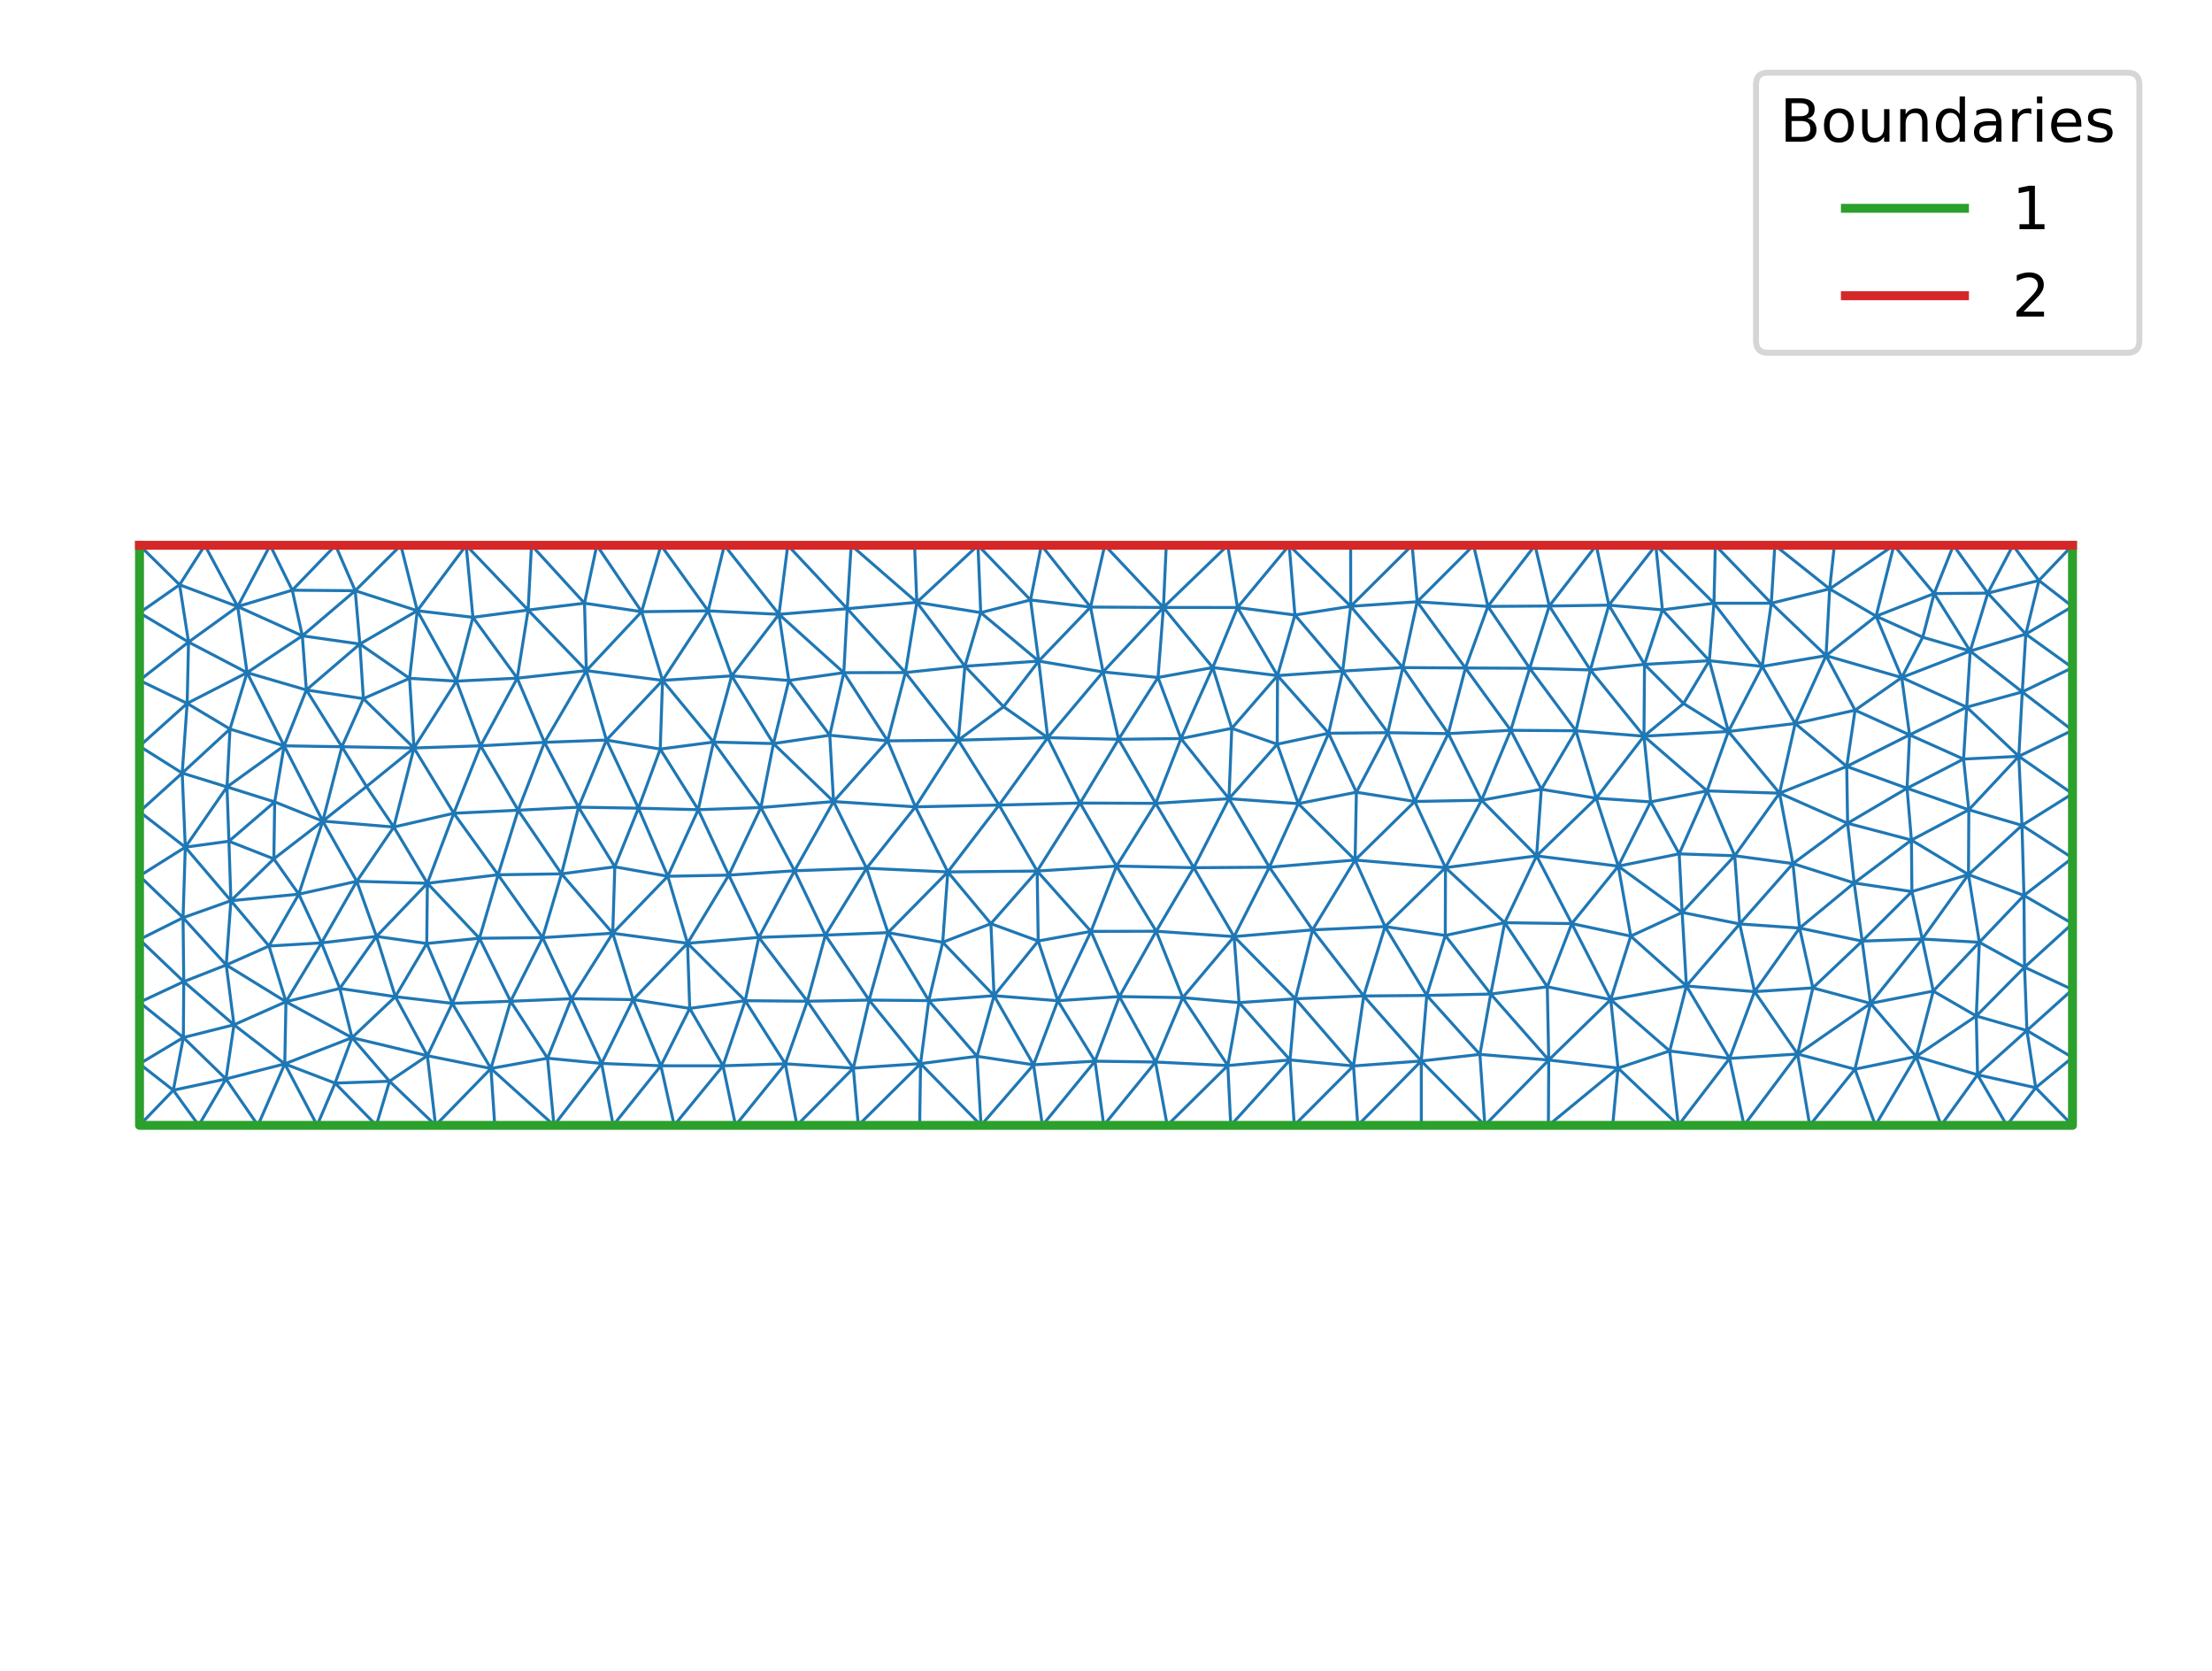 <?xml version="1.0" encoding="utf-8" standalone="no"?>
<!DOCTYPE svg PUBLIC "-//W3C//DTD SVG 1.1//EN"
  "http://www.w3.org/Graphics/SVG/1.1/DTD/svg11.dtd">
<!-- Created with matplotlib (https://matplotlib.org/) -->
<svg height="280.512pt" version="1.1" viewBox="0 0 371.52 280.512" width="371.52pt" xmlns="http://www.w3.org/2000/svg" xmlns:xlink="http://www.w3.org/1999/xlink">
 <defs>
  <style type="text/css">
*{stroke-linecap:butt;stroke-linejoin:round;}
  </style>
 </defs>
 <g id="figure_1">
  <g id="patch_1">
   <path d="M 0 280.512 
L 371.52 280.512 
L 371.52 0 
L 0 0 
z
" style="fill:#ffffff;"/>
  </g>
  <g id="axes_1">
   <g id="line2d_1">
    <path clip-path="url(#p9828844a17)" d="M 23.433 178.623 
L 23.433 188.954 
M 23.433 178.623 
L 23.433 168.292 
M 23.433 114.235 
L 23.433 125.287 
M 23.433 114.235 
L 23.433 102.896 
M 23.433 157.744 
L 23.433 168.292 
M 23.433 136.289 
L 23.433 125.287 
M 23.433 147.077 
L 23.433 157.744 
M 23.433 147.077 
L 23.433 136.289 
M 29.11 183.053 
L 23.433 188.954 
M 29.11 183.053 
L 23.433 178.623 
M 33.377 188.954 
L 23.433 188.954 
M 33.377 188.954 
L 29.11 183.053 
M 30.861 164.823 
L 23.433 168.292 
M 30.861 164.823 
L 23.433 157.744 
M 30.795 174.208 
L 23.433 168.292 
M 30.795 174.208 
L 23.433 178.623 
M 30.795 174.208 
L 29.11 183.053 
M 30.795 174.208 
L 30.861 164.823 
M 23.433 91.558 
L 23.433 102.896 
M 30.165 98.185 
L 23.433 102.896 
M 30.165 98.185 
L 23.433 91.558 
M 30.603 129.803 
L 23.433 125.287 
M 30.603 129.803 
L 23.433 136.289 
M 31.434 118.103 
L 23.433 125.287 
M 31.434 118.103 
L 23.433 114.235 
M 31.434 118.103 
L 30.603 129.803 
M 31.667 107.805 
L 23.433 102.896 
M 31.667 107.805 
L 23.433 114.235 
M 31.667 107.805 
L 30.165 98.185 
M 31.667 107.805 
L 31.434 118.103 
M 30.746 154.09 
L 23.433 157.744 
M 30.746 154.09 
L 23.433 147.077 
M 30.746 154.09 
L 30.861 164.823 
M 31.12 142.248 
L 23.433 136.289 
M 31.12 142.248 
L 23.433 147.077 
M 31.12 142.248 
L 30.603 129.803 
M 31.12 142.248 
L 30.746 154.09 
M 37.997 162.027 
L 30.861 164.823 
M 37.997 162.027 
L 30.746 154.09 
M 37.953 181.165 
L 29.11 183.053 
M 37.953 181.165 
L 33.377 188.954 
M 37.953 181.165 
L 30.795 174.208 
M 43.322 188.954 
L 33.377 188.954 
M 43.322 188.954 
L 37.953 181.165 
M 39.298 172.069 
L 30.861 164.823 
M 39.298 172.069 
L 30.795 174.208 
M 39.298 172.069 
L 37.997 162.027 
M 39.298 172.069 
L 37.953 181.165 
M 38.449 141.249 
L 31.12 142.248 
M 34.405 91.558 
L 23.433 91.558 
M 34.405 91.558 
L 30.165 98.185 
M 39.922 101.845 
L 30.165 98.185 
M 39.922 101.845 
L 31.667 107.805 
M 39.922 101.845 
L 34.405 91.558 
M 38.127 132.128 
L 30.603 129.803 
M 38.127 132.128 
L 31.12 142.248 
M 38.127 132.128 
L 38.449 141.249 
M 38.629 122.406 
L 30.603 129.803 
M 38.629 122.406 
L 31.434 118.103 
M 38.629 122.406 
L 38.127 132.128 
M 41.499 112.942 
L 31.434 118.103 
M 41.499 112.942 
L 31.667 107.805 
M 41.499 112.942 
L 39.922 101.845 
M 41.499 112.942 
L 38.629 122.406 
M 38.781 151.235 
L 30.746 154.09 
M 38.781 151.235 
L 31.12 142.248 
M 38.781 151.235 
L 37.997 162.027 
M 38.781 151.235 
L 38.449 141.249 
M 45.182 158.844 
L 37.997 162.027 
M 45.182 158.844 
L 38.781 151.235 
M 53.266 188.954 
L 43.322 188.954 
M 48.028 168.197 
L 37.997 162.027 
M 48.028 168.197 
L 39.298 172.069 
M 48.028 168.197 
L 45.182 158.844 
M 47.828 178.632 
L 37.953 181.165 
M 47.828 178.632 
L 43.322 188.954 
M 47.828 178.632 
L 39.298 172.069 
M 47.828 178.632 
L 53.266 188.954 
M 47.828 178.632 
L 48.028 168.197 
M 45.994 144.207 
L 38.449 141.249 
M 45.994 144.207 
L 38.781 151.235 
M 46.136 134.645 
L 38.449 141.249 
M 46.136 134.645 
L 38.127 132.128 
M 46.136 134.645 
L 45.994 144.207 
M 45.378 91.558 
L 34.405 91.558 
M 45.378 91.558 
L 39.922 101.845 
M 49.088 99.1 
L 39.922 101.845 
M 49.088 99.1 
L 45.378 91.558 
M 50.777 106.756 
L 39.922 101.845 
M 50.777 106.756 
L 41.499 112.942 
M 50.777 106.756 
L 49.088 99.1 
M 47.72 125.227 
L 38.127 132.128 
M 47.72 125.227 
L 38.629 122.406 
M 47.72 125.227 
L 41.499 112.942 
M 47.72 125.227 
L 46.136 134.645 
M 51.454 115.848 
L 41.499 112.942 
M 51.454 115.848 
L 50.777 106.756 
M 51.454 115.848 
L 47.72 125.227 
M 56.277 181.86 
L 53.266 188.954 
M 56.277 181.86 
L 47.828 178.632 
M 50.185 150.14 
L 38.781 151.235 
M 50.185 150.14 
L 45.182 158.844 
M 50.185 150.14 
L 45.994 144.207 
M 53.994 158.318 
L 45.182 158.844 
M 53.994 158.318 
L 48.028 168.197 
M 53.994 158.318 
L 50.185 150.14 
M 57.069 165.969 
L 48.028 168.197 
M 57.069 165.969 
L 53.994 158.318 
M 63.21 188.954 
L 53.266 188.954 
M 63.21 188.954 
L 56.277 181.86 
M 59.123 174.23 
L 48.028 168.197 
M 59.123 174.23 
L 47.828 178.632 
M 59.123 174.23 
L 56.277 181.86 
M 59.123 174.23 
L 57.069 165.969 
M 54.21 137.87 
L 45.994 144.207 
M 54.21 137.87 
L 46.136 134.645 
M 54.21 137.87 
L 47.72 125.227 
M 54.21 137.87 
L 50.185 150.14 
M 56.35 91.558 
L 45.378 91.558 
M 56.35 91.558 
L 49.088 99.1 
M 59.66 99.183 
L 49.088 99.1 
M 59.66 99.183 
L 50.777 106.756 
M 59.66 99.183 
L 56.35 91.558 
M 60.443 108.136 
L 50.777 106.756 
M 60.443 108.136 
L 51.454 115.848 
M 60.443 108.136 
L 59.66 99.183 
M 61.556 132.059 
L 54.21 137.87 
M 57.422 125.383 
L 47.72 125.227 
M 57.422 125.383 
L 51.454 115.848 
M 57.422 125.383 
L 54.21 137.87 
M 57.422 125.383 
L 61.556 132.059 
M 61.032 117.306 
L 51.454 115.848 
M 61.032 117.306 
L 60.443 108.136 
M 61.032 117.306 
L 57.422 125.383 
M 65.427 181.548 
L 56.277 181.86 
M 65.427 181.548 
L 63.21 188.954 
M 65.427 181.548 
L 59.123 174.23 
M 59.92 147.976 
L 50.185 150.14 
M 59.92 147.976 
L 53.994 158.318 
M 59.92 147.976 
L 54.21 137.87 
M 63.228 157.231 
L 53.994 158.318 
M 63.228 157.231 
L 57.069 165.969 
M 63.228 157.231 
L 59.92 147.976 
M 66.4 167.347 
L 57.069 165.969 
M 66.4 167.347 
L 59.123 174.23 
M 66.4 167.347 
L 63.228 157.231 
M 73.155 188.954 
L 63.21 188.954 
M 73.155 188.954 
L 65.427 181.548 
M 71.781 177.258 
L 59.123 174.23 
M 71.781 177.258 
L 65.427 181.548 
M 71.781 177.258 
L 66.4 167.347 
M 71.781 177.258 
L 73.155 188.954 
M 66.142 138.862 
L 54.21 137.87 
M 66.142 138.862 
L 61.556 132.059 
M 66.142 138.862 
L 59.92 147.976 
M 67.323 91.558 
L 56.35 91.558 
M 67.323 91.558 
L 59.66 99.183 
M 68.79 113.898 
L 60.443 108.136 
M 68.79 113.898 
L 61.032 117.306 
M 70.087 102.543 
L 59.66 99.183 
M 70.087 102.543 
L 60.443 108.136 
M 70.087 102.543 
L 67.323 91.558 
M 70.087 102.543 
L 68.79 113.898 
M 69.528 125.591 
L 61.556 132.059 
M 69.528 125.591 
L 57.422 125.383 
M 69.528 125.591 
L 61.032 117.306 
M 69.528 125.591 
L 66.142 138.862 
M 69.528 125.591 
L 68.79 113.898 
M 71.782 148.309 
L 59.92 147.976 
M 71.782 148.309 
L 63.228 157.231 
M 71.782 148.309 
L 66.142 138.862 
M 71.673 158.417 
L 63.228 157.231 
M 71.673 158.417 
L 66.4 167.347 
M 71.673 158.417 
L 71.782 148.309 
M 83.099 188.954 
L 73.155 188.954 
M 75.965 168.471 
L 66.4 167.347 
M 75.965 168.471 
L 71.781 177.258 
M 75.965 168.471 
L 71.673 158.417 
M 82.457 179.405 
L 73.155 188.954 
M 82.457 179.405 
L 71.781 177.258 
M 82.457 179.405 
L 83.099 188.954 
M 82.457 179.405 
L 75.965 168.471 
M 76.22 136.553 
L 66.142 138.862 
M 76.22 136.553 
L 69.528 125.591 
M 76.22 136.553 
L 71.782 148.309 
M 78.296 91.558 
L 67.323 91.558 
M 78.296 91.558 
L 70.087 102.543 
M 76.66 114.364 
L 68.79 113.898 
M 76.66 114.364 
L 70.087 102.543 
M 76.66 114.364 
L 69.528 125.591 
M 79.429 103.65 
L 70.087 102.543 
M 79.429 103.65 
L 78.296 91.558 
M 79.429 103.65 
L 76.66 114.364 
M 80.724 125.225 
L 69.528 125.591 
M 80.724 125.225 
L 76.22 136.553 
M 80.724 125.225 
L 76.66 114.364 
M 89.268 91.558 
L 78.296 91.558 
M 83.658 146.879 
L 71.782 148.309 
M 83.658 146.879 
L 76.22 136.553 
M 80.526 157.54 
L 71.782 148.309 
M 80.526 157.54 
L 71.673 158.417 
M 80.526 157.54 
L 75.965 168.471 
M 80.526 157.54 
L 83.658 146.879 
M 93.044 188.954 
L 83.099 188.954 
M 93.044 188.954 
L 82.457 179.405 
M 85.764 168.119 
L 75.965 168.471 
M 85.764 168.119 
L 82.457 179.405 
M 85.764 168.119 
L 80.526 157.54 
M 91.964 177.683 
L 82.457 179.405 
M 91.964 177.683 
L 93.044 188.954 
M 91.964 177.683 
L 85.764 168.119 
M 87.026 136.042 
L 76.22 136.553 
M 87.026 136.042 
L 80.724 125.225 
M 87.026 136.042 
L 83.658 146.879 
M 88.701 102.431 
L 78.296 91.558 
M 88.701 102.431 
L 79.429 103.65 
M 88.701 102.431 
L 89.268 91.558 
M 86.872 113.871 
L 76.66 114.364 
M 86.872 113.871 
L 79.429 103.65 
M 86.872 113.871 
L 80.724 125.225 
M 86.872 113.871 
L 88.701 102.431 
M 91.452 124.644 
L 80.724 125.225 
M 91.452 124.644 
L 87.026 136.042 
M 91.452 124.644 
L 86.872 113.871 
M 98.17 101.281 
L 89.268 91.558 
M 98.17 101.281 
L 88.701 102.431 
M 100.241 91.558 
L 89.268 91.558 
M 100.241 91.558 
L 98.17 101.281 
M 102.988 188.954 
L 93.044 188.954 
M 94.312 146.724 
L 83.658 146.879 
M 94.312 146.724 
L 87.026 136.042 
M 91.135 157.433 
L 83.658 146.879 
M 91.135 157.433 
L 80.526 157.54 
M 91.135 157.433 
L 85.764 168.119 
M 91.135 157.433 
L 94.312 146.724 
M 101.046 178.558 
L 93.044 188.954 
M 101.046 178.558 
L 91.964 177.683 
M 101.046 178.558 
L 102.988 188.954 
M 95.968 167.692 
L 85.764 168.119 
M 95.968 167.692 
L 91.964 177.683 
M 95.968 167.692 
L 91.135 157.433 
M 95.968 167.692 
L 101.046 178.558 
M 97.172 135.533 
L 87.026 136.042 
M 97.172 135.533 
L 91.452 124.644 
M 97.172 135.533 
L 94.312 146.724 
M 98.479 112.605 
L 88.701 102.431 
M 98.479 112.605 
L 86.872 113.871 
M 98.479 112.605 
L 91.452 124.644 
M 98.479 112.605 
L 98.17 101.281 
M 101.852 124.261 
L 91.452 124.644 
M 101.852 124.261 
L 97.172 135.533 
M 101.852 124.261 
L 98.479 112.605 
M 107.766 102.707 
L 98.17 101.281 
M 107.766 102.707 
L 100.241 91.558 
M 107.766 102.707 
L 98.479 112.605 
M 111.018 91.558 
L 100.241 91.558 
M 111.018 91.558 
L 107.766 102.707 
M 111.001 178.951 
L 102.988 188.954 
M 111.001 178.951 
L 101.046 178.558 
M 113.237 188.954 
L 102.988 188.954 
M 113.237 188.954 
L 111.001 178.951 
M 103.261 145.544 
L 94.312 146.724 
M 103.261 145.544 
L 97.172 135.533 
M 102.913 156.696 
L 94.312 146.724 
M 102.913 156.696 
L 91.135 157.433 
M 102.913 156.696 
L 95.968 167.692 
M 102.913 156.696 
L 103.261 145.544 
M 106.347 167.837 
L 101.046 178.558 
M 106.347 167.837 
L 95.968 167.692 
M 106.347 167.837 
L 111.001 178.951 
M 106.347 167.837 
L 102.913 156.696 
M 107.23 135.7 
L 97.172 135.533 
M 107.23 135.7 
L 101.852 124.261 
M 107.23 135.7 
L 103.261 145.544 
M 110.89 125.771 
L 101.852 124.261 
M 110.89 125.771 
L 107.23 135.7 
M 111.28 114.24 
L 98.479 112.605 
M 111.28 114.24 
L 101.852 124.261 
M 111.28 114.24 
L 107.766 102.707 
M 111.28 114.24 
L 110.89 125.771 
M 118.942 102.568 
L 107.766 102.707 
M 118.942 102.568 
L 111.018 91.558 
M 118.942 102.568 
L 111.28 114.24 
M 121.665 91.558 
L 111.018 91.558 
M 121.665 91.558 
L 118.942 102.568 
M 115.843 169.317 
L 111.001 178.951 
M 115.843 169.317 
L 106.347 167.837 
M 121.435 178.955 
L 111.001 178.951 
M 121.435 178.955 
L 113.237 188.954 
M 121.435 178.955 
L 115.843 169.317 
M 123.544 188.954 
L 113.237 188.954 
M 123.544 188.954 
L 121.435 178.955 
M 112.162 147.13 
L 103.261 145.544 
M 112.162 147.13 
L 102.913 156.696 
M 112.162 147.13 
L 107.23 135.7 
M 115.474 158.384 
L 102.913 156.696 
M 115.474 158.384 
L 106.347 167.837 
M 115.474 158.384 
L 115.843 169.317 
M 115.474 158.384 
L 112.162 147.13 
M 122.896 113.483 
L 111.28 114.24 
M 122.896 113.483 
L 118.942 102.568 
M 117.272 135.951 
L 107.23 135.7 
M 117.272 135.951 
L 110.89 125.771 
M 117.272 135.951 
L 112.162 147.13 
M 119.843 124.598 
L 110.89 125.771 
M 119.843 124.598 
L 111.28 114.24 
M 119.843 124.598 
L 122.896 113.483 
M 119.843 124.598 
L 117.272 135.951 
M 132.488 114.258 
L 122.896 113.483 
M 130.835 103.147 
L 118.942 102.568 
M 130.835 103.147 
L 121.665 91.558 
M 130.835 103.147 
L 122.896 113.483 
M 130.835 103.147 
L 132.488 114.258 
M 132.313 91.558 
L 121.665 91.558 
M 132.313 91.558 
L 130.835 103.147 
M 125.161 168.025 
L 115.843 169.317 
M 125.161 168.025 
L 121.435 178.955 
M 125.161 168.025 
L 115.474 158.384 
M 142.961 91.558 
L 132.313 91.558 
M 131.898 178.62 
L 121.435 178.955 
M 131.898 178.62 
L 123.544 188.954 
M 131.898 178.62 
L 125.161 168.025 
M 133.851 188.954 
L 123.544 188.954 
M 133.851 188.954 
L 131.898 178.62 
M 122.406 146.94 
L 112.162 147.13 
M 122.406 146.94 
L 115.474 158.384 
M 122.406 146.94 
L 117.272 135.951 
M 127.452 157.393 
L 115.474 158.384 
M 127.452 157.393 
L 125.161 168.025 
M 127.452 157.393 
L 122.406 146.94 
M 129.911 124.851 
L 122.896 113.483 
M 129.911 124.851 
L 119.843 124.598 
M 129.911 124.851 
L 132.488 114.258 
M 127.795 135.59 
L 117.272 135.951 
M 127.795 135.59 
L 119.843 124.598 
M 127.795 135.59 
L 122.406 146.94 
M 127.795 135.59 
L 129.911 124.851 
M 139.365 123.455 
L 132.488 114.258 
M 139.365 123.455 
L 129.911 124.851 
M 141.722 112.947 
L 132.488 114.258 
M 141.722 112.947 
L 130.835 103.147 
M 141.722 112.947 
L 139.365 123.455 
M 142.298 102.206 
L 130.835 103.147 
M 142.298 102.206 
L 132.313 91.558 
M 142.298 102.206 
L 142.961 91.558 
M 142.298 102.206 
L 141.722 112.947 
M 135.599 168.111 
L 125.161 168.025 
M 135.599 168.111 
L 131.898 178.62 
M 135.599 168.111 
L 127.452 157.393 
M 153.609 91.558 
L 142.961 91.558 
M 153.987 101.132 
L 142.961 91.558 
M 153.987 101.132 
L 142.298 102.206 
M 153.987 101.132 
L 153.609 91.558 
M 143.321 179.35 
L 131.898 178.62 
M 143.321 179.35 
L 133.851 188.954 
M 143.321 179.35 
L 135.599 168.111 
M 144.158 188.954 
L 133.851 188.954 
M 144.158 188.954 
L 143.321 179.35 
M 133.449 146.206 
L 122.406 146.94 
M 133.449 146.206 
L 127.452 157.393 
M 133.449 146.206 
L 127.795 135.59 
M 138.629 157.011 
L 127.452 157.393 
M 138.629 157.011 
L 135.599 168.111 
M 138.629 157.011 
L 133.449 146.206 
M 140 134.587 
L 129.911 124.851 
M 140 134.587 
L 127.795 135.59 
M 140 134.587 
L 139.365 123.455 
M 140 134.587 
L 133.449 146.206 
M 149.084 124.395 
L 139.365 123.455 
M 149.084 124.395 
L 141.722 112.947 
M 149.084 124.395 
L 140 134.587 
M 152.071 112.927 
L 141.722 112.947 
M 152.071 112.927 
L 142.298 102.206 
M 152.071 112.927 
L 153.987 101.132 
M 152.071 112.927 
L 149.084 124.395 
M 145.978 167.922 
L 135.599 168.111 
M 145.978 167.922 
L 143.321 179.35 
M 145.978 167.922 
L 138.629 157.011 
M 164.257 91.558 
L 153.609 91.558 
M 164.257 91.558 
L 153.987 101.132 
M 162.067 111.865 
L 153.987 101.132 
M 162.067 111.865 
L 152.071 112.927 
M 164.72 102.862 
L 153.987 101.132 
M 164.72 102.862 
L 164.257 91.558 
M 164.72 102.862 
L 162.067 111.865 
M 154.465 188.954 
L 144.158 188.954 
M 154.613 178.588 
L 143.321 179.35 
M 154.613 178.588 
L 144.158 188.954 
M 154.613 178.588 
L 145.978 167.922 
M 154.613 178.588 
L 154.465 188.954 
M 145.545 145.783 
L 133.449 146.206 
M 145.545 145.783 
L 138.629 157.011 
M 145.545 145.783 
L 140 134.587 
M 149.144 156.597 
L 138.629 157.011 
M 149.144 156.597 
L 145.978 167.922 
M 149.144 156.597 
L 145.545 145.783 
M 168.555 118.659 
L 162.067 111.865 
M 153.754 135.473 
L 140 134.587 
M 153.754 135.473 
L 149.084 124.395 
M 153.754 135.473 
L 145.545 145.783 
M 160.953 124.277 
L 149.084 124.395 
M 160.953 124.277 
L 152.071 112.927 
M 160.953 124.277 
L 162.067 111.865 
M 160.953 124.277 
L 168.555 118.659 
M 160.953 124.277 
L 153.754 135.473 
M 155.997 168.01 
L 145.978 167.922 
M 155.997 168.01 
L 154.613 178.588 
M 155.997 168.01 
L 149.144 156.597 
M 158.333 158.213 
L 149.144 156.597 
M 158.333 158.213 
L 155.997 168.01 
M 174.904 91.558 
L 164.257 91.558 
M 173.084 100.74 
L 164.257 91.558 
M 173.084 100.74 
L 164.72 102.862 
M 173.084 100.74 
L 174.904 91.558 
M 174.457 111.003 
L 162.067 111.865 
M 174.457 111.003 
L 164.72 102.862 
M 174.457 111.003 
L 168.555 118.659 
M 174.457 111.003 
L 173.084 100.74 
M 164.101 177.357 
L 154.613 178.588 
M 164.101 177.357 
L 155.997 168.01 
M 164.772 188.954 
L 154.465 188.954 
M 164.772 188.954 
L 154.613 178.588 
M 164.772 188.954 
L 164.101 177.357 
M 159.19 146.404 
L 145.545 145.783 
M 159.19 146.404 
L 149.144 156.597 
M 159.19 146.404 
L 153.754 135.473 
M 159.19 146.404 
L 158.333 158.213 
M 175.972 123.859 
L 168.555 118.659 
M 175.972 123.859 
L 160.953 124.277 
M 175.972 123.859 
L 174.457 111.003 
M 167.802 135.175 
L 153.754 135.473 
M 167.802 135.175 
L 160.953 124.277 
M 167.802 135.175 
L 159.19 146.404 
M 167.802 135.175 
L 175.972 123.859 
M 166.429 155.089 
L 158.333 158.213 
M 166.429 155.089 
L 159.19 146.404 
M 166.957 167.184 
L 155.997 168.01 
M 166.957 167.184 
L 158.333 158.213 
M 166.957 167.184 
L 164.101 177.357 
M 166.957 167.184 
L 166.429 155.089 
M 185.552 91.558 
L 174.904 91.558 
M 185.266 112.823 
L 174.457 111.003 
M 185.266 112.823 
L 175.972 123.859 
M 183.166 101.931 
L 174.904 91.558 
M 183.166 101.931 
L 173.084 100.74 
M 183.166 101.931 
L 174.457 111.003 
M 183.166 101.931 
L 185.552 91.558 
M 183.166 101.931 
L 185.266 112.823 
M 173.594 178.783 
L 164.101 177.357 
M 173.594 178.783 
L 164.772 188.954 
M 173.594 178.783 
L 166.957 167.184 
M 175.079 188.954 
L 164.772 188.954 
M 175.079 188.954 
L 173.594 178.783 
M 174.198 146.252 
L 159.19 146.404 
M 174.198 146.252 
L 167.802 135.175 
M 174.198 146.252 
L 166.429 155.089 
M 194.499 113.752 
L 185.266 112.823 
M 187.874 124.129 
L 175.972 123.859 
M 187.874 124.129 
L 185.266 112.823 
M 187.874 124.129 
L 194.499 113.752 
M 181.417 134.834 
L 175.972 123.859 
M 181.417 134.834 
L 167.802 135.175 
M 181.417 134.834 
L 174.198 146.252 
M 181.417 134.834 
L 187.874 124.129 
M 174.375 157.996 
L 166.429 155.089 
M 174.375 157.996 
L 166.957 167.184 
M 174.375 157.996 
L 174.198 146.252 
M 177.669 168.03 
L 166.957 167.184 
M 177.669 168.03 
L 173.594 178.783 
M 177.669 168.03 
L 174.375 157.996 
M 195.881 91.558 
L 185.552 91.558 
M 195.402 101.997 
L 185.552 91.558 
M 195.402 101.997 
L 185.266 112.823 
M 195.402 101.997 
L 183.166 101.931 
M 195.402 101.997 
L 194.499 113.752 
M 195.402 101.997 
L 195.881 91.558 
M 203.695 112.086 
L 194.499 113.752 
M 203.695 112.086 
L 195.402 101.997 
M 183.913 178.179 
L 173.594 178.783 
M 183.913 178.179 
L 175.079 188.954 
M 183.913 178.179 
L 177.669 168.03 
M 185.386 188.954 
L 175.079 188.954 
M 185.386 188.954 
L 183.913 178.179 
M 183.241 156.384 
L 174.198 146.252 
M 183.241 156.384 
L 174.375 157.996 
M 183.241 156.384 
L 177.669 168.03 
M 187.53 145.421 
L 174.198 146.252 
M 187.53 145.421 
L 181.417 134.834 
M 187.53 145.421 
L 183.241 156.384 
M 198.35 124.012 
L 194.499 113.752 
M 198.35 124.012 
L 187.874 124.129 
M 198.35 124.012 
L 203.695 112.086 
M 194.104 134.887 
L 187.874 124.129 
M 194.104 134.887 
L 181.417 134.834 
M 194.104 134.887 
L 187.53 145.421 
M 194.104 134.887 
L 198.35 124.012 
M 206.886 122.292 
L 203.695 112.086 
M 206.886 122.292 
L 198.35 124.012 
M 188.012 167.333 
L 177.669 168.03 
M 188.012 167.333 
L 183.913 178.179 
M 188.012 167.333 
L 183.241 156.384 
M 206.204 91.558 
L 195.881 91.558 
M 206.204 91.558 
L 195.402 101.997 
M 207.841 102.005 
L 195.402 101.997 
M 207.841 102.005 
L 203.695 112.086 
M 207.841 102.005 
L 206.204 91.558 
M 214.566 113.435 
L 203.695 112.086 
M 214.566 113.435 
L 206.886 122.292 
M 214.566 113.435 
L 207.841 102.005 
M 194.072 178.32 
L 183.913 178.179 
M 194.072 178.32 
L 185.386 188.954 
M 194.072 178.32 
L 188.012 167.333 
M 196.043 188.954 
L 185.386 188.954 
M 196.043 188.954 
L 194.072 178.32 
M 194.189 156.358 
L 183.241 156.384 
M 194.189 156.358 
L 187.53 145.421 
M 194.189 156.358 
L 188.012 167.333 
M 214.517 124.957 
L 206.886 122.292 
M 214.517 124.957 
L 214.566 113.435 
M 200.502 145.691 
L 187.53 145.421 
M 200.502 145.691 
L 194.104 134.887 
M 200.502 145.691 
L 194.189 156.358 
M 206.411 134.104 
L 198.35 124.012 
M 206.411 134.104 
L 194.104 134.887 
M 206.411 134.104 
L 206.886 122.292 
M 206.411 134.104 
L 214.517 124.957 
M 206.411 134.104 
L 200.502 145.691 
M 198.646 167.51 
L 188.012 167.333 
M 198.646 167.51 
L 194.072 178.32 
M 198.646 167.51 
L 194.189 156.358 
M 216.527 91.558 
L 206.204 91.558 
M 216.527 91.558 
L 207.841 102.005 
M 217.493 103.264 
L 207.841 102.005 
M 217.493 103.264 
L 214.566 113.435 
M 217.493 103.264 
L 216.527 91.558 
M 223.165 123.114 
L 214.566 113.435 
M 223.165 123.114 
L 214.517 124.957 
M 225.514 112.677 
L 214.566 113.435 
M 225.514 112.677 
L 217.493 103.264 
M 225.514 112.677 
L 223.165 123.114 
M 206.22 178.912 
L 194.072 178.32 
M 206.22 178.912 
L 196.043 188.954 
M 206.22 178.912 
L 198.646 167.51 
M 206.713 188.954 
L 196.043 188.954 
M 206.713 188.954 
L 206.22 178.912 
M 207.271 157.26 
L 194.189 156.358 
M 207.271 157.26 
L 200.502 145.691 
M 207.271 157.26 
L 198.646 167.51 
M 218.056 134.936 
L 214.517 124.957 
M 218.056 134.936 
L 206.411 134.104 
M 218.056 134.936 
L 223.165 123.114 
M 213.202 145.61 
L 200.502 145.691 
M 213.202 145.61 
L 206.411 134.104 
M 213.202 145.61 
L 207.271 157.26 
M 213.202 145.61 
L 218.056 134.936 
M 227.814 133.021 
L 223.165 123.114 
M 227.814 133.021 
L 218.056 134.936 
M 208.109 168.342 
L 198.646 167.51 
M 208.109 168.342 
L 206.22 178.912 
M 208.109 168.342 
L 207.271 157.26 
M 226.85 91.558 
L 216.527 91.558 
M 226.861 101.804 
L 216.527 91.558 
M 226.861 101.804 
L 217.493 103.264 
M 226.861 101.804 
L 225.514 112.677 
M 226.861 101.804 
L 226.85 91.558 
M 233.094 123.022 
L 223.165 123.114 
M 233.094 123.022 
L 225.514 112.677 
M 233.094 123.022 
L 227.814 133.021 
M 235.604 112.093 
L 225.514 112.677 
M 235.604 112.093 
L 226.861 101.804 
M 235.604 112.093 
L 233.094 123.022 
M 216.666 177.968 
L 206.22 178.912 
M 216.666 177.968 
L 206.713 188.954 
M 216.666 177.968 
L 208.109 168.342 
M 217.383 188.954 
L 206.713 188.954 
M 217.383 188.954 
L 216.666 177.968 
M 220.449 156.132 
L 207.271 157.26 
M 220.449 156.132 
L 213.202 145.61 
M 217.577 167.704 
L 207.271 157.26 
M 217.577 167.704 
L 208.109 168.342 
M 217.577 167.704 
L 216.666 177.968 
M 217.577 167.704 
L 220.449 156.132 
M 227.597 144.404 
L 218.056 134.936 
M 227.597 144.404 
L 213.202 145.61 
M 227.597 144.404 
L 227.814 133.021 
M 227.597 144.404 
L 220.449 156.132 
M 237.623 134.571 
L 227.814 133.021 
M 237.623 134.571 
L 233.094 123.022 
M 237.623 134.571 
L 227.597 144.404 
M 237.173 91.558 
L 226.85 91.558 
M 237.173 91.558 
L 226.861 101.804 
M 238.021 101.04 
L 226.861 101.804 
M 238.021 101.04 
L 235.604 112.093 
M 238.021 101.04 
L 237.173 91.558 
M 243.248 123.178 
L 233.094 123.022 
M 243.248 123.178 
L 235.604 112.093 
M 243.248 123.178 
L 237.623 134.571 
M 246.131 112.16 
L 235.604 112.093 
M 246.131 112.16 
L 238.021 101.04 
M 246.131 112.16 
L 243.248 123.178 
M 232.627 155.579 
L 220.449 156.132 
M 232.627 155.579 
L 227.597 144.404 
M 227.326 178.98 
L 216.666 177.968 
M 227.326 178.98 
L 217.383 188.954 
M 227.326 178.98 
L 217.577 167.704 
M 228.052 188.954 
L 217.383 188.954 
M 228.052 188.954 
L 227.326 178.98 
M 229.044 167.231 
L 220.449 156.132 
M 229.044 167.231 
L 217.577 167.704 
M 229.044 167.231 
L 232.627 155.579 
M 229.044 167.231 
L 227.326 178.98 
M 248.839 134.364 
L 237.623 134.571 
M 248.839 134.364 
L 243.248 123.178 
M 242.777 145.679 
L 227.597 144.404 
M 242.777 145.679 
L 237.623 134.571 
M 242.777 145.679 
L 232.627 155.579 
M 242.777 145.679 
L 248.839 134.364 
M 247.496 91.558 
L 237.173 91.558 
M 247.496 91.558 
L 238.021 101.04 
M 249.904 101.818 
L 238.021 101.04 
M 249.904 101.818 
L 246.131 112.16 
M 249.904 101.818 
L 247.496 91.558 
M 253.742 122.625 
L 243.248 123.178 
M 253.742 122.625 
L 246.131 112.16 
M 253.742 122.625 
L 248.839 134.364 
M 258.873 132.529 
L 248.839 134.364 
M 258.873 132.529 
L 253.742 122.625 
M 256.927 112.208 
L 246.131 112.16 
M 256.927 112.208 
L 249.904 101.818 
M 256.927 112.208 
L 253.742 122.625 
M 242.742 157.071 
L 232.627 155.579 
M 242.742 157.071 
L 242.777 145.679 
M 239.636 167.14 
L 232.627 155.579 
M 239.636 167.14 
L 229.044 167.231 
M 239.636 167.14 
L 242.742 157.071 
M 238.722 188.954 
L 228.052 188.954 
M 238.712 178.147 
L 227.326 178.98 
M 238.712 178.147 
L 228.052 188.954 
M 238.712 178.147 
L 229.044 167.231 
M 238.712 178.147 
L 239.636 167.14 
M 238.712 178.147 
L 238.722 188.954 
M 258.079 143.707 
L 248.839 134.364 
M 258.079 143.707 
L 242.777 145.679 
M 258.079 143.707 
L 258.873 132.529 
M 252.726 154.927 
L 242.777 145.679 
M 252.726 154.927 
L 242.742 157.071 
M 252.726 154.927 
L 258.079 143.707 
M 257.819 91.558 
L 247.496 91.558 
M 257.819 91.558 
L 249.904 101.818 
M 260.213 101.751 
L 249.904 101.818 
M 260.213 101.751 
L 256.927 112.208 
M 260.213 101.751 
L 257.819 91.558 
M 264.689 122.698 
L 253.742 122.625 
M 264.689 122.698 
L 258.873 132.529 
M 264.689 122.698 
L 256.927 112.208 
M 268.091 134.021 
L 258.873 132.529 
M 268.091 134.021 
L 258.079 143.707 
M 268.091 134.021 
L 264.689 122.698 
M 267.113 112.488 
L 256.927 112.208 
M 267.113 112.488 
L 260.213 101.751 
M 267.113 112.488 
L 264.689 122.698 
M 248.558 177.041 
L 239.636 167.14 
M 248.558 177.041 
L 238.712 178.147 
M 250.382 166.906 
L 242.742 157.071 
M 250.382 166.906 
L 239.636 167.14 
M 250.382 166.906 
L 252.726 154.927 
M 250.382 166.906 
L 248.558 177.041 
M 249.392 188.954 
L 238.722 188.954 
M 249.392 188.954 
L 238.712 178.147 
M 249.392 188.954 
L 248.558 177.041 
M 259.879 165.69 
L 252.726 154.927 
M 259.879 165.69 
L 250.382 166.906 
M 271.803 145.435 
L 258.079 143.707 
M 271.803 145.435 
L 268.091 134.021 
M 263.991 155.076 
L 258.079 143.707 
M 263.991 155.076 
L 252.726 154.927 
M 263.991 155.076 
L 259.879 165.69 
M 263.991 155.076 
L 271.803 145.435 
M 277.24 134.641 
L 268.091 134.021 
M 277.24 134.641 
L 271.803 145.435 
M 282.032 143.369 
L 271.803 145.435 
M 282.032 143.369 
L 277.24 134.641 
M 268.103 91.558 
L 257.819 91.558 
M 268.103 91.558 
L 260.213 101.751 
M 270.22 101.613 
L 260.213 101.751 
M 270.22 101.613 
L 267.113 112.488 
M 270.22 101.613 
L 268.103 91.558 
M 276.207 111.551 
L 267.113 112.488 
M 276.207 111.551 
L 270.22 101.613 
M 276.114 123.609 
L 264.689 122.698 
M 276.114 123.609 
L 268.091 134.021 
M 276.114 123.609 
L 267.113 112.488 
M 276.114 123.609 
L 277.24 134.641 
M 276.114 123.609 
L 276.207 111.551 
M 282.765 118.125 
L 276.207 111.551 
M 282.765 118.125 
L 276.114 123.609 
M 260.12 177.985 
L 248.558 177.041 
M 260.12 177.985 
L 250.382 166.906 
M 260.12 177.985 
L 249.392 188.954 
M 260.12 177.985 
L 259.879 165.69 
M 260.061 188.954 
L 249.392 188.954 
M 260.061 188.954 
L 260.12 177.985 
M 270.533 167.839 
L 259.879 165.69 
M 270.533 167.839 
L 263.991 155.076 
M 270.533 167.839 
L 260.12 177.985 
M 282.529 153.203 
L 271.803 145.435 
M 282.529 153.203 
L 282.032 143.369 
M 273.892 157.181 
L 271.803 145.435 
M 273.892 157.181 
L 263.991 155.076 
M 273.892 157.181 
L 270.533 167.839 
M 273.892 157.181 
L 282.529 153.203 
M 286.717 132.797 
L 277.24 134.641 
M 286.717 132.797 
L 282.032 143.369 
M 286.717 132.797 
L 276.114 123.609 
M 291.358 143.685 
L 282.032 143.369 
M 291.358 143.685 
L 282.529 153.203 
M 291.358 143.685 
L 286.717 132.797 
M 278.101 91.558 
L 268.103 91.558 
M 278.101 91.558 
L 270.22 101.613 
M 279.215 102.396 
L 270.22 101.613 
M 279.215 102.396 
L 276.207 111.551 
M 279.215 102.396 
L 278.101 91.558 
M 287.094 110.937 
L 276.207 111.551 
M 287.094 110.937 
L 282.765 118.125 
M 287.094 110.937 
L 279.215 102.396 
M 290.299 122.822 
L 276.114 123.609 
M 290.299 122.822 
L 282.765 118.125 
M 290.299 122.822 
L 286.717 132.797 
M 290.299 122.822 
L 287.094 110.937 
M 270.861 188.954 
L 260.061 188.954 
M 271.761 179.331 
L 260.12 177.985 
M 271.761 179.331 
L 260.061 188.954 
M 271.761 179.331 
L 270.533 167.839 
M 271.761 179.331 
L 270.861 188.954 
M 280.441 176.467 
L 270.533 167.839 
M 280.441 176.467 
L 271.761 179.331 
M 292.195 155.135 
L 282.529 153.203 
M 292.195 155.135 
L 291.358 143.685 
M 283.245 165.548 
L 270.533 167.839 
M 283.245 165.548 
L 282.529 153.203 
M 283.245 165.548 
L 273.892 157.181 
M 283.245 165.548 
L 280.441 176.467 
M 283.245 165.548 
L 292.195 155.135 
M 301.134 145.001 
L 291.358 143.685 
M 301.134 145.001 
L 292.195 155.135 
M 298.886 133.18 
L 286.717 132.797 
M 298.886 133.18 
L 291.358 143.685 
M 298.886 133.18 
L 290.299 122.822 
M 298.886 133.18 
L 301.134 145.001 
M 288.099 91.558 
L 278.101 91.558 
M 287.871 101.286 
L 278.101 91.558 
M 287.871 101.286 
L 279.215 102.396 
M 287.871 101.286 
L 287.094 110.937 
M 287.871 101.286 
L 288.099 91.558 
M 295.979 111.897 
L 287.094 110.937 
M 295.979 111.897 
L 290.299 122.822 
M 295.979 111.897 
L 287.871 101.286 
M 301.511 121.482 
L 290.299 122.822 
M 301.511 121.482 
L 298.886 133.18 
M 301.511 121.482 
L 295.979 111.897 
M 281.893 188.954 
L 270.861 188.954 
M 281.893 188.954 
L 271.761 179.331 
M 281.893 188.954 
L 280.441 176.467 
M 302.257 155.828 
L 292.195 155.135 
M 302.257 155.828 
L 301.134 145.001 
M 290.492 177.72 
L 280.441 176.467 
M 290.492 177.72 
L 283.245 165.548 
M 290.492 177.72 
L 281.893 188.954 
M 294.69 166.501 
L 292.195 155.135 
M 294.69 166.501 
L 283.245 165.548 
M 294.69 166.501 
L 302.257 155.828 
M 294.69 166.501 
L 290.492 177.72 
M 311.419 148.257 
L 301.134 145.001 
M 311.419 148.257 
L 302.257 155.828 
M 310.318 138.229 
L 301.134 145.001 
M 310.318 138.229 
L 298.886 133.18 
M 310.318 138.229 
L 311.419 148.257 
M 310.171 128.689 
L 298.886 133.18 
M 310.171 128.689 
L 301.511 121.482 
M 310.171 128.689 
L 310.318 138.229 
M 298.097 91.558 
L 288.099 91.558 
M 297.503 101.288 
L 288.099 91.558 
M 297.503 101.288 
L 287.871 101.286 
M 297.503 101.288 
L 295.979 111.897 
M 297.503 101.288 
L 298.097 91.558 
M 311.572 119.247 
L 301.511 121.482 
M 311.572 119.247 
L 310.171 128.689 
M 306.698 110.086 
L 295.979 111.897 
M 306.698 110.086 
L 301.511 121.482 
M 306.698 110.086 
L 297.503 101.288 
M 306.698 110.086 
L 311.572 119.247 
M 292.926 188.954 
L 281.893 188.954 
M 292.926 188.954 
L 290.492 177.72 
M 312.766 158.018 
L 302.257 155.828 
M 312.766 158.018 
L 311.419 148.257 
M 304.481 165.876 
L 302.257 155.828 
M 304.481 165.876 
L 294.69 166.501 
M 304.481 165.876 
L 312.766 158.018 
M 301.917 176.979 
L 290.492 177.72 
M 301.917 176.979 
L 294.69 166.501 
M 301.917 176.979 
L 292.926 188.954 
M 301.917 176.979 
L 304.481 165.876 
M 321.119 149.698 
L 311.419 148.257 
M 321.119 149.698 
L 312.766 158.018 
M 321.035 141.053 
L 311.419 148.257 
M 321.035 141.053 
L 310.318 138.229 
M 321.035 141.053 
L 321.119 149.698 
M 320.304 132.351 
L 310.318 138.229 
M 320.304 132.351 
L 310.171 128.689 
M 320.304 132.351 
L 321.035 141.053 
M 320.727 123.389 
L 310.171 128.689 
M 320.727 123.389 
L 311.572 119.247 
M 320.727 123.389 
L 320.304 132.351 
M 322.852 157.669 
L 312.766 158.018 
M 322.852 157.669 
L 321.119 149.698 
M 308.095 91.558 
L 298.097 91.558 
M 307.304 98.881 
L 298.097 91.558 
M 307.304 98.881 
L 297.503 101.288 
M 307.304 98.881 
L 306.698 110.086 
M 307.304 98.881 
L 308.095 91.558 
M 315.1 103.461 
L 306.698 110.086 
M 315.1 103.461 
L 307.304 98.881 
M 319.409 113.763 
L 311.572 119.247 
M 319.409 113.763 
L 306.698 110.086 
M 319.409 113.763 
L 320.727 123.389 
M 319.409 113.763 
L 315.1 103.461 
M 303.958 188.954 
L 292.926 188.954 
M 303.958 188.954 
L 301.917 176.979 
M 314.17 168.472 
L 312.766 158.018 
M 314.17 168.472 
L 304.481 165.876 
M 314.17 168.472 
L 301.917 176.979 
M 314.17 168.472 
L 322.852 157.669 
M 311.552 179.524 
L 301.917 176.979 
M 311.552 179.524 
L 303.958 188.954 
M 311.552 179.524 
L 314.17 168.472 
M 322.935 106.991 
L 315.1 103.461 
M 322.935 106.991 
L 319.409 113.763 
M 330.619 146.847 
L 321.119 149.698 
M 330.619 146.847 
L 321.035 141.053 
M 330.619 146.847 
L 322.852 157.669 
M 330.677 135.965 
L 321.035 141.053 
M 330.677 135.965 
L 320.304 132.351 
M 330.677 135.965 
L 330.619 146.847 
M 329.794 127.452 
L 320.304 132.351 
M 329.794 127.452 
L 320.727 123.389 
M 329.794 127.452 
L 330.677 135.965 
M 330.326 118.739 
L 320.727 123.389 
M 330.326 118.739 
L 319.409 113.763 
M 330.326 118.739 
L 329.794 127.452 
M 324.705 166.411 
L 322.852 157.669 
M 324.705 166.411 
L 314.17 168.472 
M 332.447 158.213 
L 322.852 157.669 
M 332.447 158.213 
L 330.619 146.847 
M 332.447 158.213 
L 324.705 166.411 
M 318.093 91.558 
L 308.095 91.558 
M 318.093 91.558 
L 307.304 98.881 
M 318.093 91.558 
L 315.1 103.461 
M 324.857 99.663 
L 315.1 103.461 
M 324.857 99.663 
L 322.935 106.991 
M 324.857 99.663 
L 318.093 91.558 
M 330.909 109.317 
L 319.409 113.763 
M 330.909 109.317 
L 322.935 106.991 
M 330.909 109.317 
L 330.326 118.739 
M 330.909 109.317 
L 324.857 99.663 
M 314.99 188.954 
L 303.958 188.954 
M 314.99 188.954 
L 311.552 179.524 
M 321.834 177.393 
L 314.17 168.472 
M 321.834 177.393 
L 311.552 179.524 
M 321.834 177.393 
L 324.705 166.411 
M 321.834 177.393 
L 314.99 188.954 
M 339.607 138.58 
L 330.619 146.847 
M 339.607 138.58 
L 330.677 135.965 
M 339.935 150.351 
L 330.619 146.847 
M 339.935 150.351 
L 332.447 158.213 
M 339.935 150.351 
L 339.607 138.58 
M 339.074 126.991 
L 330.677 135.965 
M 339.074 126.991 
L 329.794 127.452 
M 339.074 126.991 
L 330.326 118.739 
M 339.074 126.991 
L 339.607 138.58 
M 339.653 116.175 
L 330.326 118.739 
M 339.653 116.175 
L 330.909 109.317 
M 339.653 116.175 
L 339.074 126.991 
M 331.933 170.591 
L 324.705 166.411 
M 331.933 170.591 
L 332.447 158.213 
M 331.933 170.591 
L 321.834 177.393 
M 340.036 162.4 
L 332.447 158.213 
M 340.036 162.4 
L 339.935 150.351 
M 340.036 162.4 
L 331.933 170.591 
M 340.247 106.47 
L 330.909 109.317 
M 340.247 106.47 
L 339.653 116.175 
M 328.091 91.558 
L 318.093 91.558 
M 328.091 91.558 
L 324.857 99.663 
M 333.868 99.589 
L 324.857 99.663 
M 333.868 99.589 
L 330.909 109.317 
M 333.868 99.589 
L 340.247 106.47 
M 333.868 99.589 
L 328.091 91.558 
M 326.022 188.954 
L 314.99 188.954 
M 326.022 188.954 
L 321.834 177.393 
M 332.143 180.46 
L 321.834 177.393 
M 332.143 180.46 
L 331.933 170.591 
M 332.143 180.46 
L 326.022 188.954 
M 348.087 144.052 
L 339.607 138.58 
M 348.087 144.052 
L 339.935 150.351 
M 348.087 133.273 
L 339.607 138.58 
M 348.087 133.273 
L 339.074 126.991 
M 348.087 133.273 
L 348.087 144.052 
M 348.087 155.078 
L 339.935 150.351 
M 348.087 155.078 
L 340.036 162.4 
M 348.087 155.078 
L 348.087 144.052 
M 348.087 122.622 
L 339.074 126.991 
M 348.087 122.622 
L 339.653 116.175 
M 348.087 122.622 
L 348.087 133.273 
M 348.087 112.11 
L 339.653 116.175 
M 348.087 112.11 
L 340.247 106.47 
M 348.087 112.11 
L 348.087 122.622 
M 348.087 166.154 
L 340.036 162.4 
M 348.087 166.154 
L 348.087 155.078 
M 340.435 173.032 
L 331.933 170.591 
M 340.435 173.032 
L 340.036 162.4 
M 340.435 173.032 
L 332.143 180.46 
M 340.435 173.032 
L 348.087 166.154 
M 342.451 97.466 
L 340.247 106.47 
M 342.451 97.466 
L 333.868 99.589 
M 348.087 101.834 
L 340.247 106.47 
M 348.087 101.834 
L 348.087 112.11 
M 348.087 101.834 
L 342.451 97.466 
M 338.089 91.558 
L 328.091 91.558 
M 338.089 91.558 
L 333.868 99.589 
M 338.089 91.558 
L 342.451 97.466 
M 337.055 188.954 
L 326.022 188.954 
M 337.055 188.954 
L 332.143 180.46 
M 341.911 182.634 
L 332.143 180.46 
M 341.911 182.634 
L 340.435 173.032 
M 341.911 182.634 
L 337.055 188.954 
M 348.087 177.554 
L 348.087 166.154 
M 348.087 177.554 
L 340.435 173.032 
M 348.087 177.554 
L 341.911 182.634 
M 348.087 91.558 
L 342.451 97.466 
M 348.087 91.558 
L 348.087 101.834 
M 348.087 91.558 
L 338.089 91.558 
M 348.087 188.954 
L 337.055 188.954 
M 348.087 188.954 
L 341.911 182.634 
M 348.087 188.954 
L 348.087 177.554 
L 348.087 177.554 
" style="fill:none;stroke:#1f77b4;stroke-linecap:square;stroke-width:0.5;"/>
   </g>
   <g id="line2d_2"/>
   <g id="line2d_3">
    <path clip-path="url(#p9828844a17)" d="M 23.433 91.558 
L 23.433 102.896 
L 23.433 114.235 
L 23.433 125.287 
L 23.433 136.289 
L 23.433 147.077 
L 23.433 157.744 
L 23.433 168.292 
L 23.433 178.623 
L 23.433 188.954 
L 33.377 188.954 
L 43.322 188.954 
L 53.266 188.954 
L 63.21 188.954 
L 73.155 188.954 
L 83.099 188.954 
L 93.044 188.954 
L 102.988 188.954 
L 113.237 188.954 
L 123.544 188.954 
L 133.851 188.954 
L 144.158 188.954 
L 154.465 188.954 
L 164.772 188.954 
L 175.079 188.954 
L 185.386 188.954 
L 196.043 188.954 
L 206.713 188.954 
L 217.383 188.954 
L 228.052 188.954 
L 238.722 188.954 
L 249.392 188.954 
L 260.061 188.954 
L 270.861 188.954 
L 281.893 188.954 
L 292.926 188.954 
L 303.958 188.954 
L 314.99 188.954 
L 326.022 188.954 
L 337.055 188.954 
L 348.087 188.954 
L 348.087 177.554 
L 348.087 166.154 
L 348.087 155.078 
L 348.087 144.052 
L 348.087 133.273 
L 348.087 122.622 
L 348.087 112.11 
L 348.087 101.834 
L 348.087 91.558 
" style="fill:none;stroke:#2ca02c;stroke-linecap:square;stroke-width:1.5;"/>
   </g>
   <g id="line2d_4">
    <path clip-path="url(#p9828844a17)" d="M 348.087 91.558 
L 338.089 91.558 
L 328.091 91.558 
L 318.093 91.558 
L 308.095 91.558 
L 298.097 91.558 
L 288.099 91.558 
L 278.101 91.558 
L 268.103 91.558 
L 257.819 91.558 
L 247.496 91.558 
L 237.173 91.558 
L 226.85 91.558 
L 216.527 91.558 
L 206.204 91.558 
L 195.881 91.558 
L 185.552 91.558 
L 174.904 91.558 
L 164.257 91.558 
L 153.609 91.558 
L 142.961 91.558 
L 132.313 91.558 
L 121.665 91.558 
L 111.018 91.558 
L 100.241 91.558 
L 89.268 91.558 
L 78.296 91.558 
L 67.323 91.558 
L 56.35 91.558 
L 45.378 91.558 
L 34.405 91.558 
L 23.433 91.558 
" style="fill:none;stroke:#d62728;stroke-linecap:square;stroke-width:1.5;"/>
   </g>
   <g id="legend_1">
    <g id="patch_2">
     <path d="M 296.937 59.234 
L 357.32 59.234 
Q 359.32 59.234 359.32 57.234 
L 359.32 14.2 
Q 359.32 12.2 357.32 12.2 
L 296.937 12.2 
Q 294.937 12.2 294.937 14.2 
L 294.937 57.234 
Q 294.937 59.234 296.937 59.234 
z
" style="fill:#ffffff;opacity:0.8;stroke:#cccccc;stroke-linejoin:miter;"/>
    </g>
    <g id="text_1">
     <!-- Boundaries -->
     <defs>
      <path d="M 19.672 34.812 
L 19.672 8.109 
L 35.5 8.109 
Q 43.453 8.109 47.281 11.406 
Q 51.125 14.703 51.125 21.484 
Q 51.125 28.328 47.281 31.562 
Q 43.453 34.812 35.5 34.812 
z
M 19.672 64.797 
L 19.672 42.828 
L 34.281 42.828 
Q 41.5 42.828 45.031 45.531 
Q 48.578 48.25 48.578 53.812 
Q 48.578 59.328 45.031 62.062 
Q 41.5 64.797 34.281 64.797 
z
M 9.812 72.906 
L 35.016 72.906 
Q 46.297 72.906 52.391 68.219 
Q 58.5 63.531 58.5 54.891 
Q 58.5 48.188 55.375 44.234 
Q 52.25 40.281 46.188 39.312 
Q 53.469 37.75 57.5 32.781 
Q 61.531 27.828 61.531 20.406 
Q 61.531 10.641 54.891 5.312 
Q 48.25 0 35.984 0 
L 9.812 0 
z
" id="DejaVuSans-66"/>
      <path d="M 30.609 48.391 
Q 23.391 48.391 19.188 42.75 
Q 14.984 37.109 14.984 27.297 
Q 14.984 17.484 19.156 11.844 
Q 23.344 6.203 30.609 6.203 
Q 37.797 6.203 41.984 11.859 
Q 46.188 17.531 46.188 27.297 
Q 46.188 37.016 41.984 42.703 
Q 37.797 48.391 30.609 48.391 
z
M 30.609 56 
Q 42.328 56 49.016 48.375 
Q 55.719 40.766 55.719 27.297 
Q 55.719 13.875 49.016 6.219 
Q 42.328 -1.422 30.609 -1.422 
Q 18.844 -1.422 12.172 6.219 
Q 5.516 13.875 5.516 27.297 
Q 5.516 40.766 12.172 48.375 
Q 18.844 56 30.609 56 
z
" id="DejaVuSans-111"/>
      <path d="M 8.5 21.578 
L 8.5 54.688 
L 17.484 54.688 
L 17.484 21.922 
Q 17.484 14.156 20.5 10.266 
Q 23.531 6.391 29.594 6.391 
Q 36.859 6.391 41.078 11.031 
Q 45.312 15.672 45.312 23.688 
L 45.312 54.688 
L 54.297 54.688 
L 54.297 0 
L 45.312 0 
L 45.312 8.406 
Q 42.047 3.422 37.719 1 
Q 33.406 -1.422 27.688 -1.422 
Q 18.266 -1.422 13.375 4.438 
Q 8.5 10.297 8.5 21.578 
z
M 31.109 56 
z
" id="DejaVuSans-117"/>
      <path d="M 54.891 33.016 
L 54.891 0 
L 45.906 0 
L 45.906 32.719 
Q 45.906 40.484 42.875 44.328 
Q 39.844 48.188 33.797 48.188 
Q 26.516 48.188 22.312 43.547 
Q 18.109 38.922 18.109 30.906 
L 18.109 0 
L 9.078 0 
L 9.078 54.688 
L 18.109 54.688 
L 18.109 46.188 
Q 21.344 51.125 25.703 53.562 
Q 30.078 56 35.797 56 
Q 45.219 56 50.047 50.172 
Q 54.891 44.344 54.891 33.016 
z
" id="DejaVuSans-110"/>
      <path d="M 45.406 46.391 
L 45.406 75.984 
L 54.391 75.984 
L 54.391 0 
L 45.406 0 
L 45.406 8.203 
Q 42.578 3.328 38.25 0.953 
Q 33.938 -1.422 27.875 -1.422 
Q 17.969 -1.422 11.734 6.484 
Q 5.516 14.406 5.516 27.297 
Q 5.516 40.188 11.734 48.094 
Q 17.969 56 27.875 56 
Q 33.938 56 38.25 53.625 
Q 42.578 51.266 45.406 46.391 
z
M 14.797 27.297 
Q 14.797 17.391 18.875 11.75 
Q 22.953 6.109 30.078 6.109 
Q 37.203 6.109 41.297 11.75 
Q 45.406 17.391 45.406 27.297 
Q 45.406 37.203 41.297 42.844 
Q 37.203 48.484 30.078 48.484 
Q 22.953 48.484 18.875 42.844 
Q 14.797 37.203 14.797 27.297 
z
" id="DejaVuSans-100"/>
      <path d="M 34.281 27.484 
Q 23.391 27.484 19.188 25 
Q 14.984 22.516 14.984 16.5 
Q 14.984 11.719 18.141 8.906 
Q 21.297 6.109 26.703 6.109 
Q 34.188 6.109 38.703 11.406 
Q 43.219 16.703 43.219 25.484 
L 43.219 27.484 
z
M 52.203 31.203 
L 52.203 0 
L 43.219 0 
L 43.219 8.297 
Q 40.141 3.328 35.547 0.953 
Q 30.953 -1.422 24.312 -1.422 
Q 15.922 -1.422 10.953 3.297 
Q 6 8.016 6 15.922 
Q 6 25.141 12.172 29.828 
Q 18.359 34.516 30.609 34.516 
L 43.219 34.516 
L 43.219 35.406 
Q 43.219 41.609 39.141 45 
Q 35.062 48.391 27.688 48.391 
Q 23 48.391 18.547 47.266 
Q 14.109 46.141 10.016 43.891 
L 10.016 52.203 
Q 14.938 54.109 19.578 55.047 
Q 24.219 56 28.609 56 
Q 40.484 56 46.344 49.844 
Q 52.203 43.703 52.203 31.203 
z
" id="DejaVuSans-97"/>
      <path d="M 41.109 46.297 
Q 39.594 47.172 37.812 47.578 
Q 36.031 48 33.891 48 
Q 26.266 48 22.188 43.047 
Q 18.109 38.094 18.109 28.812 
L 18.109 0 
L 9.078 0 
L 9.078 54.688 
L 18.109 54.688 
L 18.109 46.188 
Q 20.953 51.172 25.484 53.578 
Q 30.031 56 36.531 56 
Q 37.453 56 38.578 55.875 
Q 39.703 55.766 41.062 55.516 
z
" id="DejaVuSans-114"/>
      <path d="M 9.422 54.688 
L 18.406 54.688 
L 18.406 0 
L 9.422 0 
z
M 9.422 75.984 
L 18.406 75.984 
L 18.406 64.594 
L 9.422 64.594 
z
" id="DejaVuSans-105"/>
      <path d="M 56.203 29.594 
L 56.203 25.203 
L 14.891 25.203 
Q 15.484 15.922 20.484 11.062 
Q 25.484 6.203 34.422 6.203 
Q 39.594 6.203 44.453 7.469 
Q 49.312 8.734 54.109 11.281 
L 54.109 2.781 
Q 49.266 0.734 44.188 -0.344 
Q 39.109 -1.422 33.891 -1.422 
Q 20.797 -1.422 13.156 6.188 
Q 5.516 13.812 5.516 26.812 
Q 5.516 40.234 12.766 48.109 
Q 20.016 56 32.328 56 
Q 43.359 56 49.781 48.891 
Q 56.203 41.797 56.203 29.594 
z
M 47.219 32.234 
Q 47.125 39.594 43.094 43.984 
Q 39.062 48.391 32.422 48.391 
Q 24.906 48.391 20.391 44.141 
Q 15.875 39.891 15.188 32.172 
z
" id="DejaVuSans-101"/>
      <path d="M 44.281 53.078 
L 44.281 44.578 
Q 40.484 46.531 36.375 47.5 
Q 32.281 48.484 27.875 48.484 
Q 21.188 48.484 17.844 46.438 
Q 14.5 44.391 14.5 40.281 
Q 14.5 37.156 16.891 35.375 
Q 19.281 33.594 26.516 31.984 
L 29.594 31.297 
Q 39.156 29.25 43.188 25.516 
Q 47.219 21.781 47.219 15.094 
Q 47.219 7.469 41.188 3.016 
Q 35.156 -1.422 24.609 -1.422 
Q 20.219 -1.422 15.453 -0.562 
Q 10.688 0.297 5.422 2 
L 5.422 11.281 
Q 10.406 8.688 15.234 7.391 
Q 20.062 6.109 24.812 6.109 
Q 31.156 6.109 34.562 8.281 
Q 37.984 10.453 37.984 14.406 
Q 37.984 18.062 35.516 20.016 
Q 33.062 21.969 24.703 23.781 
L 21.578 24.516 
Q 13.234 26.266 9.516 29.906 
Q 5.812 33.547 5.812 39.891 
Q 5.812 47.609 11.281 51.797 
Q 16.75 56 26.812 56 
Q 31.781 56 36.172 55.266 
Q 40.578 54.547 44.281 53.078 
z
" id="DejaVuSans-115"/>
     </defs>
     <g transform="translate(298.937 23.798)scale(0.1 -0.1)">
      <use xlink:href="#DejaVuSans-66"/>
      <use x="68.604" xlink:href="#DejaVuSans-111"/>
      <use x="129.785" xlink:href="#DejaVuSans-117"/>
      <use x="193.164" xlink:href="#DejaVuSans-110"/>
      <use x="256.543" xlink:href="#DejaVuSans-100"/>
      <use x="320.02" xlink:href="#DejaVuSans-97"/>
      <use x="381.299" xlink:href="#DejaVuSans-114"/>
      <use x="422.412" xlink:href="#DejaVuSans-105"/>
      <use x="450.195" xlink:href="#DejaVuSans-101"/>
      <use x="511.719" xlink:href="#DejaVuSans-115"/>
     </g>
    </g>
    <g id="line2d_5">
     <path d="M 309.947 34.977 
L 329.947 34.977 
" style="fill:none;stroke:#2ca02c;stroke-linecap:square;stroke-width:1.5;"/>
    </g>
    <g id="line2d_6"/>
    <g id="text_2">
     <!-- 1 -->
     <defs>
      <path d="M 12.406 8.297 
L 28.516 8.297 
L 28.516 63.922 
L 10.984 60.406 
L 10.984 69.391 
L 28.422 72.906 
L 38.281 72.906 
L 38.281 8.297 
L 54.391 8.297 
L 54.391 0 
L 12.406 0 
z
" id="DejaVuSans-49"/>
     </defs>
     <g transform="translate(337.947 38.477)scale(0.1 -0.1)">
      <use xlink:href="#DejaVuSans-49"/>
     </g>
    </g>
    <g id="line2d_7">
     <path d="M 309.947 49.655 
L 329.947 49.655 
" style="fill:none;stroke:#d62728;stroke-linecap:square;stroke-width:1.5;"/>
    </g>
    <g id="line2d_8"/>
    <g id="text_3">
     <!-- 2 -->
     <defs>
      <path d="M 19.188 8.297 
L 53.609 8.297 
L 53.609 0 
L 7.328 0 
L 7.328 8.297 
Q 12.938 14.109 22.625 23.891 
Q 32.328 33.688 34.812 36.531 
Q 39.547 41.844 41.422 45.531 
Q 43.312 49.219 43.312 52.781 
Q 43.312 58.594 39.234 62.25 
Q 35.156 65.922 28.609 65.922 
Q 23.969 65.922 18.812 64.312 
Q 13.672 62.703 7.812 59.422 
L 7.812 69.391 
Q 13.766 71.781 18.938 73 
Q 24.125 74.219 28.422 74.219 
Q 39.75 74.219 46.484 68.547 
Q 53.219 62.891 53.219 53.422 
Q 53.219 48.922 51.531 44.891 
Q 49.859 40.875 45.406 35.406 
Q 44.188 33.984 37.641 27.219 
Q 31.109 20.453 19.188 8.297 
z
" id="DejaVuSans-50"/>
     </defs>
     <g transform="translate(337.947 53.155)scale(0.1 -0.1)">
      <use xlink:href="#DejaVuSans-50"/>
     </g>
    </g>
   </g>
  </g>
 </g>
 <defs>
  <clipPath id="p9828844a17">
   <rect height="266.112" width="357.12" x="7.2" y="7.2"/>
  </clipPath>
 </defs>
</svg>
